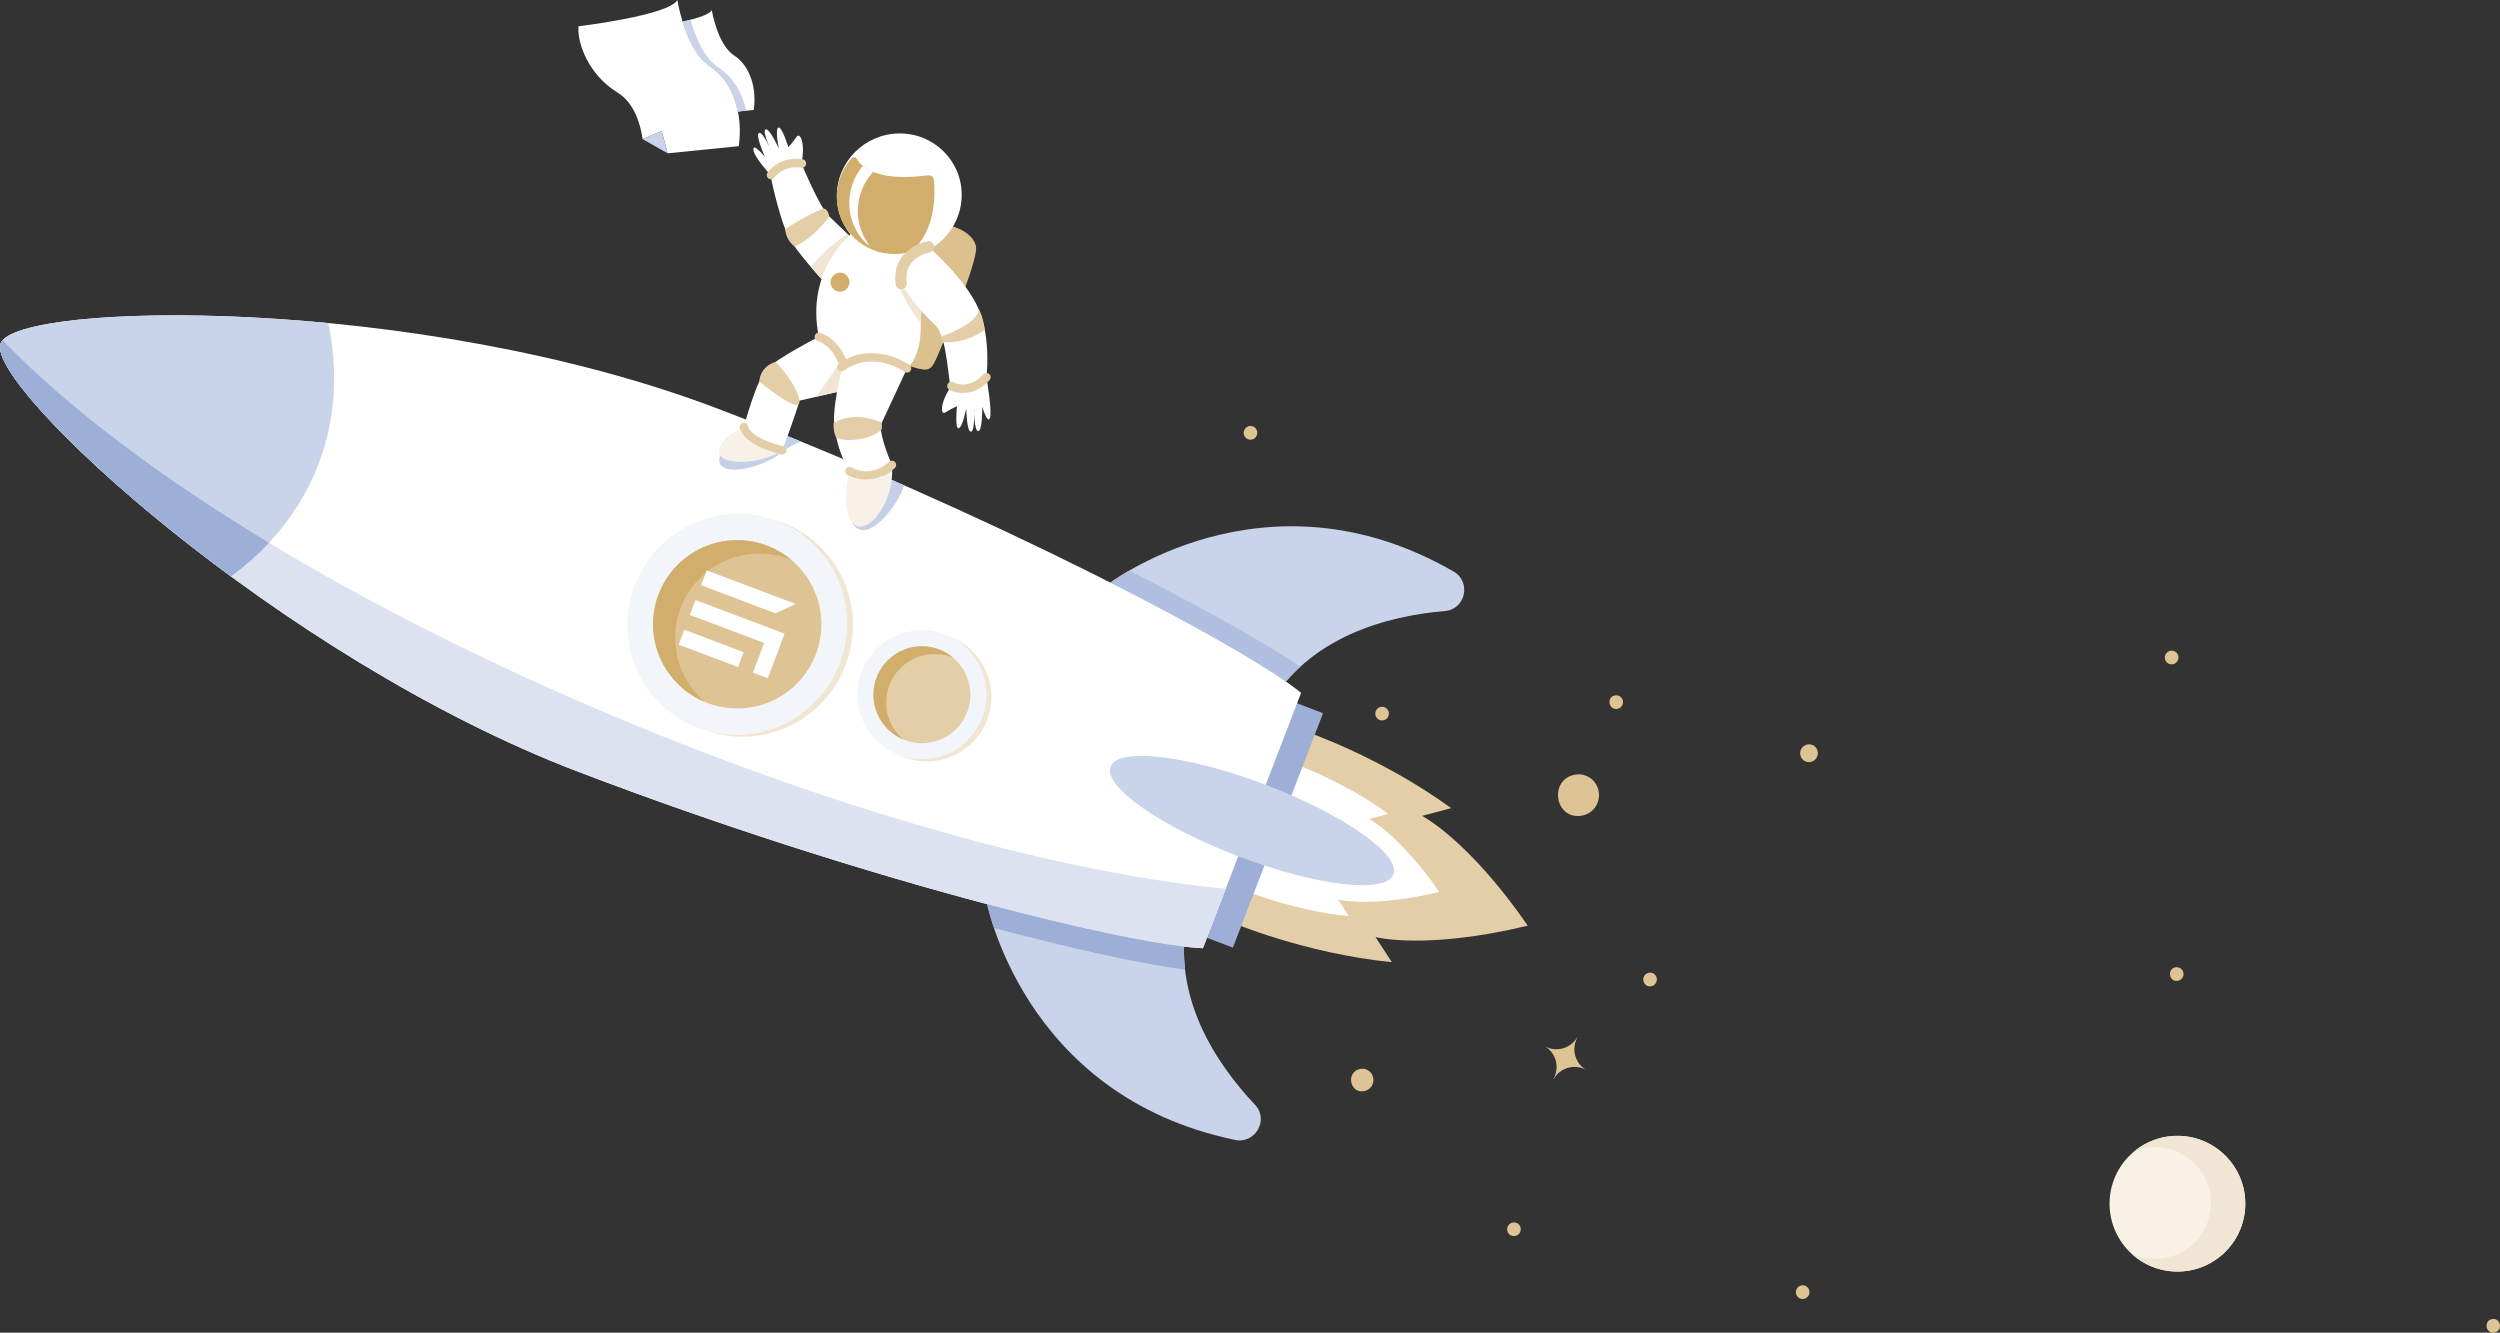<?xml version="1.0" encoding="UTF-8"?>
<!DOCTYPE svg PUBLIC "-//W3C//DTD SVG 1.1//EN" "http://www.w3.org/Graphics/SVG/1.1/DTD/svg11.dtd">
<!-- Creator: CorelDRAW X7 -->
<svg xmlns="http://www.w3.org/2000/svg" xml:space="preserve" width="11.034in" height="5.882in" version="1.1" style="shape-rendering:geometricPrecision; text-rendering:geometricPrecision; image-rendering:optimizeQuality; fill-rule:evenodd; clip-rule:evenodd"
viewBox="0 0 110338 58818"
 xmlns:xlink="http://www.w3.org/1999/xlink">
 <rect x="0" y="0" width="110338" height="58818" fill="#333333" stroke="none"/>
 <defs>
  <style type="text/css">
   <![CDATA[
    .fil14 {fill:#FEFEFE}
    .fil16 {fill:#9DAFD7}
    .fil17 {fill:#B0BEDF}
    .fil21 {fill:#C5CFE7}
    .fil22 {fill:#C9D3E9}
    .fil11 {fill:#D2AE6D}
    .fil15 {fill:#DDE2F1}
    .fil19 {fill:#DEC494}
    .fil10 {fill:#E3CEA7}
    .fil2 {fill:#F1E6D3}
    .fil18 {fill:#F2F5F9}
    .fil1 {fill:#F7F1E6}
    .fil13 {fill:#F7F1E8}
    .fil20 {fill:white}
    .fil9 {fill:white}
    .fil5 {fill:#9DAFD7;fill-rule:nonzero}
    .fil6 {fill:#C9D3E9;fill-rule:nonzero}
    .fil8 {fill:#DCC18F;fill-rule:nonzero}
    .fil0 {fill:#DEC495;fill-rule:nonzero}
    .fil3 {fill:#E3CEA7;fill-rule:nonzero}
    .fil12 {fill:#F1E6D3;fill-rule:nonzero}
    .fil7 {fill:#F2F5F9;fill-rule:nonzero}
    .fil4 {fill:white;fill-rule:nonzero}
   ]]>
  </style>
 </defs>
 <g id="Layer_x0020_1">
  <g id="_2071819790000">
   <path class="fil0" d="M79455 33308c33,212 232,359 446,323 214,-34 359,-239 325,-451 -30,-215 -230,-359 -445,-324 -213,36 -360,235 -326,452z"/>
   <g>
    <path class="fil1" d="M96195 50131c1653,52 2952,1434 2900,3087 -51,1654 -1433,2953 -3087,2901 -1653,-51 -2952,-1434 -2901,-3087 52,-1654 1434,-2953 3088,-2901z"/>
    <path class="fil2" d="M95187 50625c1364,43 2434,1182 2392,2546 -43,1364 -1182,2435 -2546,2392 -336,-10 -655,-87 -943,-218 509,461 1178,751 1918,774 1654,52 3036,-1247 3087,-2901 52,-1653 -1247,-3035 -2900,-3087 -741,-23 -1426,225 -1963,653 296,-112 619,-169 955,-159z"/>
   </g>
   <path class="fil3" d="M57549 32255l-1764 4162 -1478 4269c0,0 3241,1391 7125,1780l-725 -1109c0,0 2208,583 6721,-503 -2630,-3810 -4666,-4845 -4666,-4845l1285 -342c-3151,-2291 -6498,-3412 -6498,-3412l0 0 0 0z"/>
   <path class="fil4" d="M56957 33651l-1172 2766 -981 2835c0,0 2153,924 4733,1183l-483 -738c0,0 1469,388 4467,-333 -1748,-2530 -3099,-3219 -3099,-3219l852 -227c-2094,-1524 -4317,-2267 -4317,-2267z"/>
   <polygon class="fil5" points="58393,31476 54413,41825 53178,41353 57157,31005 "/>
   <path class="fil6" d="M43509 39640c0,0 1525,8705 11005,10671 885,182 1503,-889 880,-1548 -1719,-1822 -3718,-4798 -2983,-8310l-8902 -813 0 0z"/>
   <path class="fil6" d="M48811 25852c0,0 6977,-5465 15350,-624 782,452 522,1662 -383,1738 -2502,212 -5987,1098 -7795,4201l-7172 -5315z"/>
   <path class="fil4" d="M57424 30579c-2487,-2053 -14014,-8068 -25725,-12535 -13248,-5052 -30959,-4740 -31671,-2892 -709,1850 12263,13864 25511,18917 12498,4764 24324,7655 27552,7780l4333 -11270 0 0 0 0z"/>
   <path class="fil7" d="M33550 22775c-2617,-546 -5189,1153 -5749,3791 -559,2639 1110,5222 3727,5767 2615,545 5188,-1153 5748,-3792 558,-2641 -1109,-5222 -3726,-5766z"/>
   <path class="fil6" d="M55865 34638c3446,1315 5968,3085 5635,3954 -337,872 -3403,513 -6849,-801 -3447,-1314 -5968,-3084 -5633,-3957 335,-868 3400,-510 6847,804z"/>
   <path class="fil8" d="M43071 10841c142,504 -1051,3377 -1664,4798 -304,704 -371,791 -1123,560l-1651 -505 1045 -4655 2153 -1103c-5,-3 1038,189 1240,905z"/>
   <path class="fil9" d="M36275 12332c0,0 -1132,-1225 -1459,-1855 -330,-630 -694,-2116 -812,-2759 0,0 579,-895 1366,-512 0,0 796,1941 1227,2344 432,403 1038,1003 1038,1003l-742 1947 -618 -168 0 0 0 0z"/>
   <path class="fil10" d="M34654 10108c0,0 1068,-686 1685,-902 0,0 205,-8 258,344 0,0 -614,924 -1526,1329 0,0 -377,-241 -417,-771l0 0 0 0z"/>
   <path class="fil9" d="M37647 10251c0,0 -2129,1617 -1507,4614 0,0 -1826,924 -2300,1426 -473,499 -1010,2557 -1010,2557 0,0 -71,27 -174,79 30,124 147,383 575,647 242,151 584,302 1065,433 82,-42 159,-89 232,-136 0,0 624,-1648 752,-2189l1655 -382 -22 184c-56,310 -96,646 -106,985 0,0 0,1211 687,2328 0,0 -19,70 -45,189 97,51 310,147 597,177l195 11c314,-2 717,-93 1137,-421 -1,-77 -5,-154 -14,-232 0,0 -536,-1227 -492,-1767l1161 -2493c0,0 613,-461 602,-1843l129 -3460 -3117 -707 0 0 0 0z"/>
   <path class="fil11" d="M37492 12448c0,234 -186,422 -417,424 -231,2 -418,-184 -418,-417 -1,-232 187,-420 417,-422 232,-1 418,183 417,415l1 0 0 0z"/>
   <path class="fil3" d="M38046 21163l-14 0 -5 0 -8 -2 -11 -1 -2 0 -14 -2 0 0 -12 -2 -6 -2 -7 -1 -9 0 -4 -2 -13 -2 0 0 -11 -1 -6 -1 -8 -2 -9 -1 -2 -1 -11 -1 -2 -1 -12 -3 -4 -2 -7 -1 -10 0 -2 -1 -12 -5 -1 2 -11 -3 -5 -1 -6 -3 -9 -1 -2 -1 -11 -4 -3 1 -8 -2 -7 -1 -4 -2 -9 -3 -2 -1 -11 -2 -2 -1 -6 -1 -9 -5 -5 1 -8 -3 0 0 -11 -4 -2 -1 -9 -2 -6 -1 -2 -1 -11 -4 -8 -3 -4 -2 -7 -1 -5 -3 -3 -2 -8 -2 -2 -1 -8 -3 -4 -2 -6 0 -5 -4 -3 1 -7 -4 -2 -1 -7 -1 -4 -3 -4 -2 -7 -1 -2 -1 -7 -5 -3 1 -6 -3 -4 -3 -3 -2 -7 -1 -2 -1 -5 -3 -2 -1 -8 -2 -3 -2 -2 -1 -6 -3 -2 -1 -6 -2 -2 -1 -3 -1 -1 -1 -4 -2 -4 -3 -5 1 -2 -1 -5 -3 -2 -1 -5 -3 -3 -2 -2 -1 -4 -2 -2 -1 -5 0 -1 -1 -4 -2 -4 -3 -3 -1 -3 -2 -6 -3 0 0 -3 -3c-32,-15 -48,-27 -55,-31 -87,-56 -113,-171 -58,-258 57,-89 172,-114 259,-60 34,22 804,486 1647,-257 79,-66 196,-60 264,17 66,78 59,197 -18,265l-110 90 -18 16 -3 0 -19 15 -19 15 -3 1 -17 13 -4 2 -16 10 -6 6 -13 9 -7 4 -13 10 -8 6 -12 6 -11 6 -8 5 -12 9 -7 3 -14 11 -5 4 -15 9 -4 2 -17 9 -1 2 -20 11 -1 -1 -19 11 0 0 -19 10 -3 1 -15 10 -6 1 -15 9 -4 2 -15 8 -6 3 -12 7 -19 6 -11 6 -7 4 -12 5 -8 3 -13 6 -4 3 -16 5 -3 1 -17 8 0 0 -20 10 0 0 -20 6 0 0 -16 6 -5 2 -14 4 -6 2 -13 6 -5 1 -13 3 -7 3 -10 5 -10 2 -7 3 -13 3 -6 2 -13 5 -4 0 -16 3 -2 1 -16 7 -2 -1 -18 4 0 0 -18 5 0 0 -16 4 -2 1 -14 3 -6 1 -14 2 -6 1 -9 3 -8 1 -9 3 -9 1 -8 1 -10 1 -6 3 -13 2 -5 0 -13 2 -3 1 -15 2 -2 1 -16 1 0 0 -16 1 -3 0 -14 4 -1 -2 -14 3 -4 0 -12 0 -6 2 -10 0 -6 1 -10 0 -7 0 -8 1 -9 3 -7 -2 -11 1 -5 0 -10 1 -6 0 -11 -2 -3 1 -13 1 -1 2 -15 -1 -195 -11 -2 0 1 0z"/>
   <path class="fil10" d="M38902 18970c-623,544 -1983,554 -2038,247 -98,-243 -72,-551 -72,-551 973,-578 2093,-28 2093,-28 0,0 81,121 17,332l0 0 0 0z"/>
   <path class="fil3" d="M34527 20058c-14,-1 -30,-2 -45,-5l-186 -46 -21 -7 -22 -5 -4 -3 -17 -5 -23 -5 -33 -11 -10 -1 -21 -7 -22 -7 -17 -5 -5 -1 -19 -5 -41 -13 -4 -2 -17 -6 -19 -5 -21 -8 -11 -3 -9 -3 -18 -8 -19 -5 -18 -5 -2 -1 -18 -8 -19 -6 -18 -8 -5 0 -13 -5 -18 -8 -17 -5 -12 -5 -26 -8 -16 -7 -17 -7 0 0 -16 -7 -18 -8 -17 -7 -4 -2 -12 -5 -16 -7 -17 -7 -10 -3 -6 -3 -14 -6 -15 -9 -17 -7 0 0 -14 -6 -15 -8 -15 -6 -6 -1 -10 -6 -13 -7 -14 -6 -12 -7 -4 -2 -15 -5 -13 -7 -14 -8 0 0 -14 -6 -13 -8 -13 -7 -6 -3 -6 -4 -13 -7 -15 -6 -9 -5 -2 -1 -13 -8 -11 -6 -14 -8 -2 -1 -9 -6 -11 -8 -13 -8 -5 -3 -7 -3 -11 -7 -39 -25 -17 -13 0 0 -19 -11 -16 -12 -2 -1 -18 -13 -12 -9 -7 -3 -15 -12 -11 -8 -5 -3 -16 -14 -9 -5 -8 -7 -15 -11 -6 -6 -9 -8 -13 -10 -6 -5 -8 -8 -14 -10 -3 -4 -9 -9 -14 -13 -2 -1 -11 -11 -11 -11 0 0 -11 -11 -13 -10 0 -3 -13 -10 -7 -10 -2 -4 -10 -10 -8 -7 -3 -4 -10 -11 -6 -6 -2 -4 -9 -12 -5 -5 -4 -5 -9 -11 -5 -5 -4 -5 -8 -12 -2 -1 -6 -8 -6 -11 -2 -1 -6 -8 -6 -12 -1 -1 -6 -8 -8 -9 -4 -10 -7 -9 1 -2 -5 -9 -6 -8 -2 -1 -4 -10 -4 -7 -2 -1 -4 -10 -3 -4 0 -3 -5 -11 -3 -4 0 -3 -5 -9 0 -3 -3 -4 -4 -8 -1 -2 -2 -6 -3 -8 -1 -1 -1 -8 -3 -6 0 0 -5 -8 -1 -6 -3 -7 -2 -6 0 0 -1 -6 -2 -6 0 0 -1 -8 -3 -4 1 -1 -11 -65c-8,-103 70,-192 170,-201 100,-11 188,64 199,164 7,25 133,521 1558,863 101,22 162,125 137,225 -19,88 -98,144 -181,145l0 -2 0 1z"/>
   <path class="fil10" d="M34231 15969c0,0 963,1000 1049,1713 88,712 -1767,-846 -1767,-846 0,0 -7,-637 718,-867z"/>
   <path class="fil3" d="M37237 16321c-79,0 -153,-50 -177,-131 -286,-935 -945,-1136 -971,-1144 -100,-29 -156,-132 -127,-232 28,-98 130,-158 230,-128 35,10 876,252 1223,1391 29,98 -25,203 -123,236 -19,3 -37,8 -55,8l0 0 0 0z"/>
   <polygon class="fil12" points="36935,17300 36014,17513 37073,16024 37198,16041 "/>
   <path class="fil9" d="M42445 8600c0,1511 -1236,2744 -2755,2756 -1523,13 -2757,-1200 -2756,-2710 -2,-1509 1233,-2745 2755,-2756 1522,-14 2756,1200 2756,2710z"/>
   <path class="fil11" d="M40076 11140c-186,46 -381,68 -579,71 -1416,13 -2563,-1117 -2566,-2523 2,-643 241,-1233 640,-1685l23 -20c64,-69 175,-56 222,26 192,345 864,1030 3134,729 137,-18 260,80 272,218 55,628 80,2266 -1019,3151l-127 33z"/>
   <path class="fil9" d="M43536 16650c0,0 260,1477 156,1789 -106,313 -340,-493 -340,-493 0,0 15,1064 -176,1079 -194,15 -189,-1071 -189,-1071 0,0 59,1082 -132,1097 -192,16 -208,-1025 -208,-1025 0,0 -164,837 -338,874 -174,35 -73,-972 -73,-972 0,0 -254,108 -501,269 -246,163 -249,-445 256,-1161l1546 -386 0 0 -1 0z"/>
   <path class="fil9" d="M40977 10894c0,0 -1338,333 -1279,1497 0,0 513,966 1646,2026 0,0 241,328 363,992 125,666 225,1613 225,1613 0,0 669,277 1604,-372 0,0 218,-1689 -342,-3007 -558,-1316 -2217,-2749 -2217,-2749l0 0 0 0z"/>
   <path class="fil3" d="M42943 17273c-440,144 -839,45 -1045,-73 -87,-50 -119,-164 -69,-254 50,-91 163,-123 253,-75 28,18 677,359 1317,-348 70,-76 188,-83 263,-13 77,70 81,188 11,264 -239,264 -492,419 -730,499l0 0 0 0z"/>
   <path class="fil10" d="M41556 14853c0,0 1640,-573 1638,-1209 0,0 181,254 271,913 0,0 -813,622 -1827,546 0,0 -78,5 -82,-250l0 0 0 0z"/>
   <path class="fil13" d="M31733 19895c-82,602 1526,650 2563,112 -481,-131 -823,-282 -1065,-433 -428,-265 -545,-523 -575,-647 -114,56 -266,141 -415,252 -240,177 -470,419 -508,716l0 0z"/>
   <path class="fil13" d="M37645 23085c402,446 1105,-120 1479,-1035 160,-386 258,-835 254,-1297 -420,328 -823,419 -1137,421l-195 -11c-287,-31 -500,-127 -597,-177 -17,83 -39,192 -58,313 -85,535 -132,1359 254,1786l0 0 0 0z"/>
   <path class="fil0" d="M68198 46187c503,265 1128,87 1418,-413l9 4c-285,504 -121,1134 363,1432 -504,-267 -1134,-85 -1422,419l-8 -5c288,-504 125,-1139 -360,-1437z"/>
   <path class="fil0" d="M95549 29066c26,166 181,277 344,250 166,-27 276,-182 251,-348 -26,-163 -180,-277 -344,-249 -164,27 -276,184 -251,347z"/>
   <path class="fil0" d="M69809 35999c491,-78 835,-551 751,-1049 -71,-502 -537,-846 -1035,-762 -1183,200 -910,2012 284,1811z"/>
   <path class="fil0" d="M60196 48159c272,-45 459,-300 414,-573 -39,-272 -293,-458 -564,-412 -647,106 -495,1090 150,985z"/>
   <path class="fil0" d="M79264 57077c27,167 181,277 343,249 164,-25 277,-181 251,-348 -25,-162 -178,-275 -343,-248 -164,27 -275,184 -251,347z"/>
   <path class="fil0" d="M60703 31544c24,163 177,276 342,249 164,-27 275,-182 251,-347 -27,-165 -179,-276 -343,-249 -165,27 -277,181 -250,347z"/>
   <path class="fil0" d="M71378 31288c165,-28 276,-184 251,-348 -26,-166 -180,-277 -344,-249 -389,58 -296,655 93,597z"/>
   <path class="fil0" d="M72873 43529c165,-28 275,-182 249,-349 -25,-163 -179,-276 -343,-248 -390,63 -299,661 94,597z"/>
   <path class="fil0" d="M54893 19153c27,163 181,277 345,249 164,-27 275,-184 249,-348 -25,-165 -179,-276 -343,-249 -164,26 -275,182 -251,348l0 0 0 0z"/>
   <path class="fil0" d="M110089 58813c387,-64 296,-661 -93,-597 -392,64 -301,662 93,597z"/>
   <path class="fil0" d="M66521 54303c26,163 179,276 343,248 165,-26 277,-183 251,-346 -23,-166 -177,-277 -343,-250 -164,28 -277,181 -251,348z"/>
   <path class="fil0" d="M96116 43288c164,-25 276,-182 250,-346 -26,-166 -180,-277 -343,-251 -388,63 -298,661 93,597z"/>
   <path class="fil3" d="M40032 16447c-38,1 -77,-11 -109,-35 -58,-41 -1385,-971 -2682,-58 -85,60 -199,39 -259,-45 -58,-86 -36,-203 49,-262 1516,-1068 3096,50 3109,60 84,61 103,178 42,262 -36,50 -92,79 -150,78l0 0z"/>
   <path class="fil3" d="M39852 12764c-15,4 -26,8 -42,9 -134,21 -260,-75 -281,-209 -180,-1271 839,-1809 1404,-1914 135,-26 264,63 289,200 25,136 -65,267 -198,293 -119,23 -1158,257 -1004,1347 17,120 -54,237 -168,273l0 1z"/>
   <path class="fil2" d="M36440 11858c337,-740 795,-1232 1038,-1460 -23,-22 -47,-46 -74,-72 -401,265 -1150,809 -1605,1469 225,262 411,466 461,521 54,-161 114,-313 179,-457l1 0 0 -1z"/>
   <path class="fil14" d="M38082 7323c111,93 259,186 454,266 -288,311 -502,698 -607,1137 -185,777 12,1554 469,2138 -71,-49 -141,-102 -206,-158 -578,-598 -847,-1466 -641,-2334 96,-399 281,-754 531,-1049z"/>
   <path class="fil2" d="M40661 13713c-346,-393 -594,-738 -752,-977 -17,12 -36,21 -57,28 -15,4 -26,8 -42,9 -33,5 -65,3 -96,-4 93,199 383,782 926,1499l21 -555z"/>
   <path class="fil15" d="M54000 39216c-15818,-1535 -42811,-12752 -53888,-24199 -38,44 -66,89 -84,135 -709,1850 12263,13864 25511,18917 6581,2509 12976,4498 18027,5837 3846,1020 6914,1664 8691,1873 321,38 600,61 834,70l178 -461 831 -2163c-34,-3 -67,-6 -100,-9z"/>
   <path class="fil6" d="M10191 25436c1751,-1282 3092,-2939 3860,-4935 767,-1996 880,-4124 439,-6243 -7574,-724 -13705,-217 -14415,807 -19,30 -35,59 -47,87 -13,31 -18,63 -22,96 -161,1237 4064,5694 10185,10188l0 0 0 0z"/>
   <path class="fil16" d="M11870 23955c-4709,-2843 -8800,-5882 -11757,-8937 -14,15 -26,31 -38,47 -19,30 -35,59 -47,87 -13,31 -18,63 -22,96 -161,1237 4064,5694 10185,10188 612,-448 1174,-942 1679,-1481z"/>
   <path class="fil16" d="M52257 41779c-1777,-209 -4845,-853 -8691,-1873 54,229 150,593 305,1053 3670,973 6629,1602 8432,1837 -38,-332 -55,-671 -46,-1017z"/>
   <path class="fil17" d="M57390 29426c-1497,-1015 -4174,-2528 -7554,-4241 -379,219 -660,406 -831,526 3522,1784 6284,3352 7750,4369 201,-234 413,-452 635,-654z"/>
   <path class="fil18" d="M40600 33503c1570,49 2882,-1184 2931,-2754 49,-1569 -1184,-2882 -2754,-2931 -1570,-49 -2882,1184 -2931,2754 -49,1570 1184,2883 2754,2931z"/>
   <path class="fil10" d="M40622 32799c1181,37 2168,-891 2205,-2071 36,-1181 -891,-2168 -2072,-2205 -1180,-37 -2167,891 -2204,2071 -37,1181 890,2168 2071,2205z"/>
   <path class="fil11" d="M39112 30937c37,-1181 1024,-2108 2205,-2072 266,9 519,65 752,162 -356,-301 -812,-488 -1314,-504 -1180,-37 -2167,891 -2204,2071 -29,915 521,1713 1319,2044 -481,-407 -779,-1022 -758,-1701z"/>
   <g>
    <path class="fil19" d="M32422 31265c2050,63 3763,-1546 3827,-3596 64,-2050 -1546,-3763 -3595,-3827 -2050,-64 -3764,1546 -3827,3596 -64,2049 1545,3763 3595,3827z"/>
    <path class="fil11" d="M29801 28032c64,-2050 1778,-3659 3827,-3596 463,15 902,113 1306,280 -618,-522 -1409,-847 -2280,-874 -2050,-64 -3764,1546 -3827,3596 -50,1587 905,2973 2290,3547 -836,-707 -1352,-1774 -1316,-2953z"/>
   </g>
   <g>
    <path class="fil20" d="M32576 29440l-2622 -988 248 -657 2621 989 -247 656zm-1633 -3610l247 -657c1312,495 2622,989 3934,1484l-905 409c-1091,-412 -2185,-825 -3276,-1236zm3686 2137c-247,657 -494,1311 -742,1968l-657 -248 495 -1311 -3276 -1236 247 -656c1312,494 2622,988 3933,1483z"/>
   </g>
   <path class="fil2" d="M31791 32414c2615,545 5189,-1153 5749,-3792 535,-2535 -980,-5016 -3418,-5691 2282,775 3670,3167 3154,5610 -560,2639 -3133,4337 -5748,3792 -104,-22 -206,-46 -307,-74 184,62 374,114 570,155z"/>
   <path class="fil2" d="M40823 33602c1570,49 2882,-1184 2931,-2754 39,-1234 -716,-2310 -1803,-2737 966,480 1616,1490 1580,2638 -49,1570 -1361,2803 -2931,2754 -335,-10 -655,-78 -950,-194 354,176 751,280 1173,293z"/>
   <path class="fil21" d="M37645 23085l0 0zm2245 -1672c-69,-30 -468,-205 -537,-235 -38,310 -119,606 -229,872 -374,915 -1077,1481 -1479,1035 -23,-26 -45,-53 -66,-82 608,1268 2195,-876 2311,-1590z"/>
   <path class="fil21" d="M34296 20007c-910,472 -2258,493 -2521,84 -22,86 -32,173 -26,262 39,642 1639,406 2666,-317l-119 -29z"/>
   <path class="fil21" d="M35353 19488c-111,-45 -482,-196 -594,-241 -65,179 -123,337 -165,448 54,20 94,65 111,118 166,-108 479,-272 648,-325z"/>
   <g id="_2071819790960">
    <path class="fil9" d="M30126 954c217,694 592,1575 1200,1966 668,437 1077,1176 1242,2002l697 -71c139,-924 -140,-1935 -873,-2409 -731,-478 -977,-1994 -977,-1994 -106,199 -676,370 -1289,506z"/>
    <path class="fil9" d="M31326 2920c-608,-391 -983,-1272 -1200,-1966 -165,-531 -230,-954 -230,-954 -364,681 -4362,1159 -4362,1159 -74,770 480,2168 1708,2916 750,455 1026,1401 1121,2065l840 -364 262 990 3139 -315c74,-505 64,-1035 -36,-1530 -165,-825 -574,-1564 -1242,-2001l0 0z"/>
    <polygon class="fil22" points="29465,6766 29203,5776 28363,6140 28916,6454 "/>
    <path class="fil22" d="M31326 2920l0 0zm393 69c-608,-391 -983,-1272 -1200,-1966 -16,-52 -31,-102 -45,-152 -113,29 -230,57 -348,83 217,694 592,1575 1200,1966 668,437 1077,1176 1242,2002l371 -38c-178,-782 -581,-1477 -1220,-1895z"/>
   </g>
   <path class="fil9" d="M34004 7718c0,0 -727,-783 -752,-1110 -24,-328 508,313 508,313 0,0 -434,-962 -262,-1053 171,-92 595,900 595,900 0,0 -479,-962 -307,-1054 171,-92 590,852 590,852 0,0 -174,-832 -30,-932 148,-105 449,856 449,856 0,0 193,-201 358,-446 165,-247 405,308 217,1162l-1366 512 0 0 0 0z"/>
   <path class="fil3" d="M35559 7128c-25,-50 -76,-90 -135,-99 -1025,-156 -1529,561 -1549,592 -58,85 -38,201 47,259 85,59 199,37 258,-49 17,-23 399,-552 1185,-430 102,15 197,-55 213,-158 7,-41 -1,-82 -19,-115l0 0z"/>
  </g>
 </g>
</svg>
